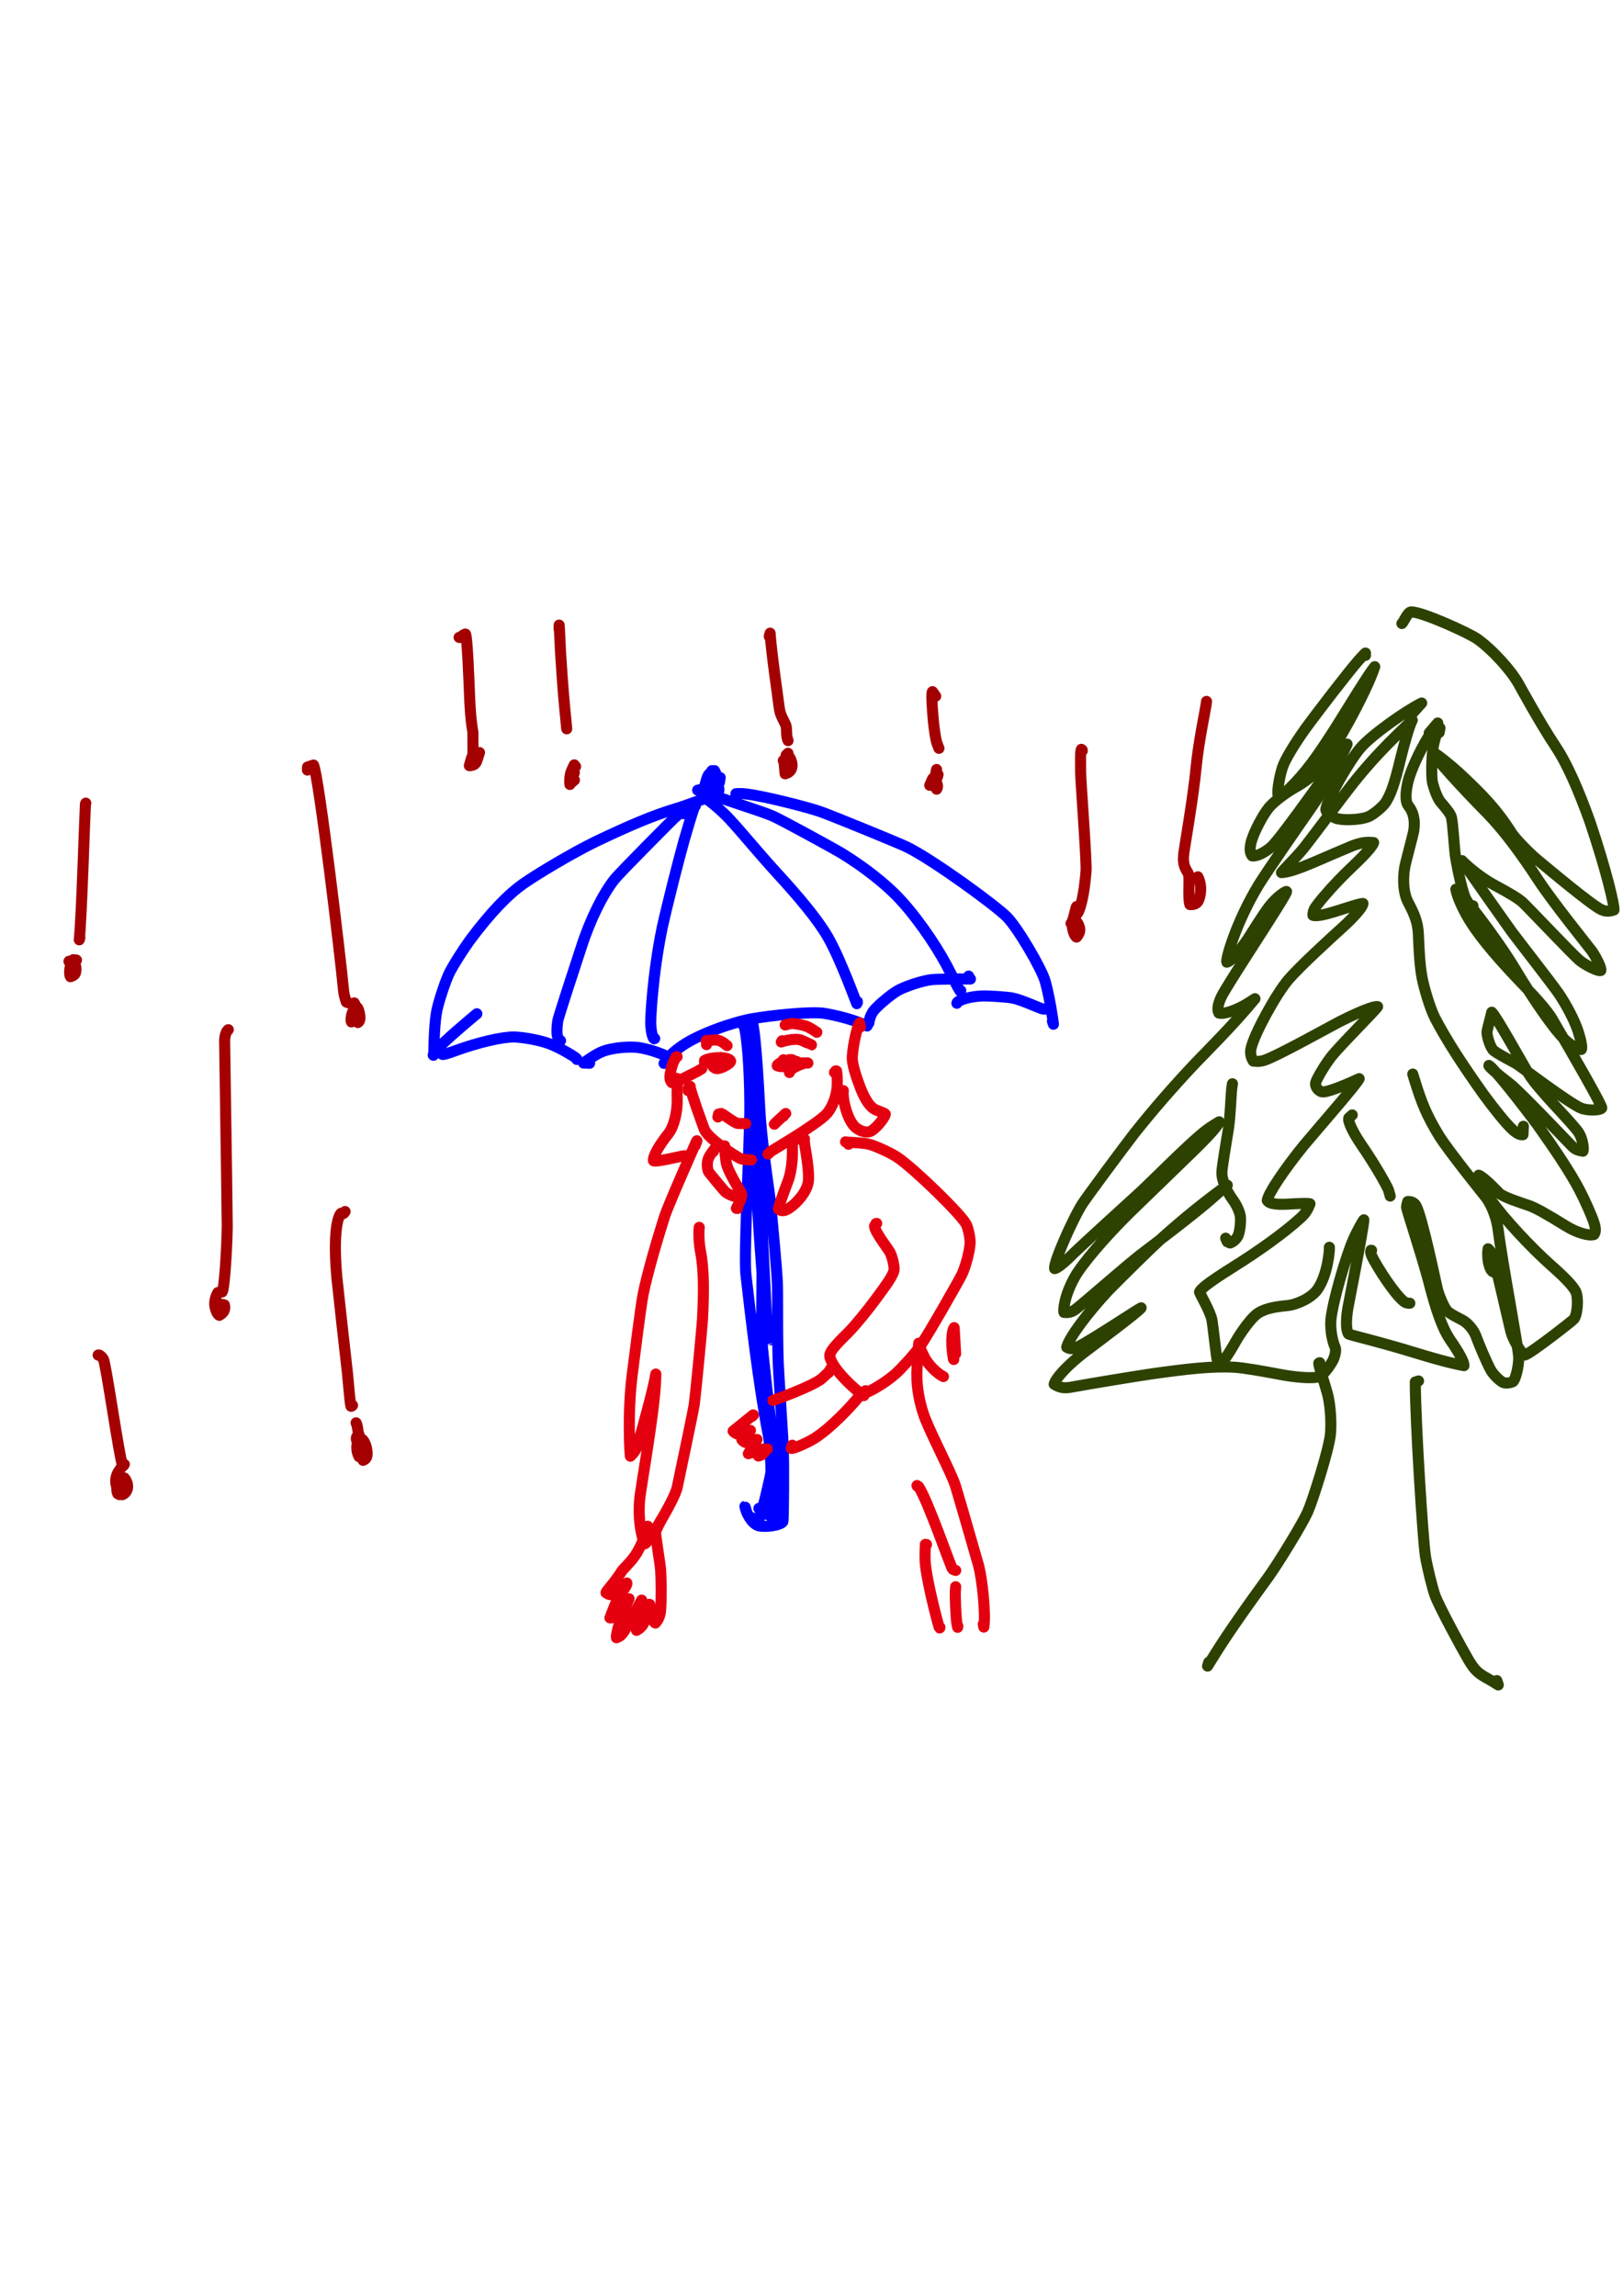 <?xml version="1.0" encoding="UTF-8" standalone="no"?>
<!DOCTYPE svg PUBLIC "-//W3C//DTD SVG 1.1//EN" "http://www.w3.org/Graphics/SVG/1.1/DTD/svg11.dtd">
<svg width="128.40" height="181.68" viewBox="0.00 0.00 535.00 757.00" xmlns="http://www.w3.org/2000/svg" xmlns:xlink="http://www.w3.org/1999/xlink">
<g stroke-linecap="round" id="98">
<path d="M237.15,257.95 C237.15,257.95 237.40,256.36 237.40,256.36 C237.17,256.31 237.02,256.25 236.94,256.20 C236.77,256.10 236.36,255.68 235.96,255.44 C235.96,255.44 236.51,261.65 236.51,261.65 C237.14,261.15 237.18,259.50 236.29,258.17 C235.56,257.10 233.97,256.25 233.41,256.32 C232.19,256.70 232.77,261.39 234.02,261.95 C235.00,261.36 235.51,260.85 235.37,260.10 C234.86,257.45 233.94,256.96 233.46,256.85 C233.46,256.85 233.31,262.08 233.31,262.08 C234.09,261.90 234.57,261.48 234.48,260.46 C234.29,258.48 233.73,256.84 233.25,256.64 C231.78,259.05 232.22,261.68 232.54,262.74 C233.61,262.50 234.26,261.76 234.52,260.19 C234.97,257.35 234.91,255.08 234.70,254.05 C234.70,254.05 234.31,258.95 234.31,258.95 C235.51,258.46 236.10,257.87 236.17,256.85 C236.25,255.75 236.02,254.86 235.52,254.05 C234.02,254.66 233.20,255.50 233.02,256.88 C232.72,259.53 233.69,263.27 234.69,263.39 C234.53,262.91 234.31,262.70 234.05,262.74 C233.11,262.88 225.96,265.66 222.91,266.55 C215.32,268.79 207.35,272.22 196.47,277.40 C188.75,281.14 177.11,288.12 172.57,291.30 C167.53,294.85 161.83,300.66 154.82,310.07 C152.52,313.26 149.61,317.91 148.34,320.31 C147.03,322.81 144.84,329.41 144.06,332.85 C143.25,336.58 143.05,343.57 143.01,346.71 C143.00,347.00 142.95,347.39 142.88,347.89 C142.88,347.89 142.81,347.83 142.81,347.83 C142.81,347.80 142.81,347.78 142.81,347.76 C142.87,347.62 142.95,347.25 143.24,346.88 C145.60,343.87 154.92,336.09 157.19,334.21" fill="none" stroke="rgb(0, 0, 255)" stroke-width="3.65" stroke-opacity="1.00" stroke-linejoin="round"/>
<path d="M225.31,268.23 C225.31,268.23 225.28,267.50 225.28,267.50 C224.96,267.54 223.65,268.45 222.35,269.62 C221.82,270.10 204.49,287.48 202.53,289.93 C198.82,294.65 194.62,302.95 191.68,312.08 C189.43,318.96 184.07,335.23 183.85,336.59 C183.50,338.92 183.50,341.16 183.88,342.04 C184.14,342.62 184.50,342.98 184.77,343.08" fill="none" stroke="rgb(0, 0, 255)" stroke-width="3.65" stroke-opacity="1.00" stroke-linejoin="round"/>
<path d="M229.22,265.66 C229.22,265.66 229.04,265.62 229.04,265.62 C228.11,268.05 226.48,273.72 225.50,277.08 C223.68,283.54 219.94,298.32 218.31,305.70 C215.14,320.96 214.38,336.06 214.51,337.91 C214.70,340.44 215.15,342.15 215.61,342.45 C215.61,342.45 215.81,342.38 215.81,342.38" fill="none" stroke="rgb(0, 0, 255)" stroke-width="3.65" stroke-opacity="1.00" stroke-linejoin="round"/>
<path d="M232.80,262.92 C232.80,262.92 232.90,263.32 232.90,263.32 C235.53,265.31 238.04,267.44 240.41,269.97 C244.33,274.17 249.55,280.62 255.84,287.54 C263.77,296.16 269.68,303.34 272.90,308.93 C277.27,316.62 282.07,330.18 282.44,330.88 C282.55,330.67 282.61,330.52 282.63,330.46 C282.65,330.39 282.65,330.30 282.63,330.20" fill="none" stroke="rgb(0, 0, 255)" stroke-width="3.65" stroke-opacity="1.00" stroke-linejoin="round"/>
<path d="M233.58,259.68 C233.58,259.68 229.98,260.50 229.98,260.50 C232.23,261.45 250.90,267.36 254.56,268.95 C257.99,270.46 274.55,279.59 276.74,280.88 C281.48,283.68 289.33,289.05 295.41,295.15 C301.37,301.17 308.16,310.97 311.99,318.14 C313.09,320.22 314.00,322.01 314.77,323.60 C315.39,324.89 315.77,325.56 316.51,326.73 C316.51,326.73 316.70,326.56 316.70,326.56" fill="none" stroke="rgb(0, 0, 255)" stroke-width="3.65" stroke-opacity="1.00" stroke-linejoin="round"/>
<path d="M242.69,262.65 C242.69,262.65 242.59,261.65 242.59,261.65 C243.61,261.59 244.49,261.59 245.73,261.72 C251.30,262.29 266.39,266.13 270.63,267.65 C274.39,269.00 296.23,277.89 299.09,279.30 C307.98,283.73 328.23,298.57 331.93,302.30 C335.50,305.93 343.34,319.28 344.54,323.52 C345.97,328.70 347.00,335.52 347.25,337.67 C347.25,337.67 346.92,336.65 346.92,336.65" fill="none" stroke="rgb(0, 0, 255)" stroke-width="3.65" stroke-opacity="1.00" stroke-linejoin="round"/>
<path d="M315.42,330.74 C315.41,329.96 319.00,328.53 323.75,328.34 C325.62,328.27 331.47,328.62 333.73,329.01 C336.46,329.51 342.65,332.33 343.52,332.58 C344.13,332.75 344.75,332.64 345.15,332.47 C345.15,332.47 345.25,332.24 345.25,332.24" fill="none" stroke="rgb(0, 0, 255)" stroke-width="3.65" stroke-opacity="1.00" stroke-linejoin="round"/>
<path d="M145.76,346.83 C145.76,346.83 145.85,347.61 145.85,347.61 C146.44,347.66 147.44,347.38 150.21,346.35 C157.63,343.66 165.40,341.84 169.40,341.86 C172.11,341.90 177.55,342.80 181.02,344.07 C184.85,345.51 189.89,348.63 190.12,349.03 C190.16,349.15 190.16,349.25 190.16,349.27" fill="none" stroke="rgb(0, 0, 255)" stroke-width="3.65" stroke-opacity="1.00" stroke-linejoin="round"/>
<path d="M194.36,350.52 C194.36,350.52 192.37,350.46 192.37,350.46 C193.75,349.42 196.51,347.44 198.96,346.51 C201.70,345.51 207.04,344.92 210.21,345.31 C215.40,346.01 220.00,348.24 221.57,349.07" fill="none" stroke="rgb(0, 0, 255)" stroke-width="3.65" stroke-opacity="1.00" stroke-linejoin="round"/>
<path d="M218.89,350.57 C220.31,348.29 222.33,346.49 225.11,344.59 C230.63,340.88 241.32,337.04 248.09,335.82 C254.35,334.75 267.38,333.35 271.85,334.09 C275.87,334.78 280.09,335.91 283.05,337.04 C285.31,337.91 285.80,338.13 285.83,338.23" fill="none" stroke="rgb(0, 0, 255)" stroke-width="3.65" stroke-opacity="1.00" stroke-linejoin="round"/>
<path d="M286.43,337.22 C286.50,336.13 287.00,334.65 287.83,333.42 C288.79,332.02 293.26,328.13 295.81,326.63 C298.19,325.27 303.86,323.30 307.25,322.94 C308.60,322.81 315.58,322.68 319.55,322.75 C319.66,322.76 319.99,322.75 319.88,322.75 C319.86,322.76 319.84,322.76 319.84,322.75 C319.80,322.74 319.70,322.68 319.54,322.59 C319.54,322.59 319.30,321.79 319.30,321.79" fill="none" stroke="rgb(0, 0, 255)" stroke-width="3.65" stroke-opacity="1.00" stroke-linejoin="round"/>
<path d="M244.70,337.67 C244.70,337.67 244.78,336.72 244.78,336.72 C244.88,336.78 245.12,337.42 245.35,338.38 C246.69,344.26 247.25,357.10 247.17,366.78 C246.82,384.49 245.21,413.15 245.87,420.13 C247.55,434.58 250.02,456.43 253.39,473.81 C253.73,476.00 254.20,482.86 254.14,485.25 C254.11,486.12 251.21,498.92 250.28,500.63 C248.27,500.65 247.10,500.33 246.53,499.39 C245.97,498.47 245.63,496.56 245.56,496.58 C245.83,498.55 247.71,502.25 249.99,502.97 C252.01,503.55 257.15,502.96 258.04,501.67 C258.36,501.16 258.34,481.75 258.24,478.38 C258.13,474.70 257.06,458.81 256.71,452.63 C256.13,444.02 256.43,428.21 256.26,423.30 C256.07,418.06 254.56,402.58 253.95,396.17 C253.67,393.51 251.61,380.47 250.66,368.95 C250.34,364.61 249.95,353.55 248.85,342.52 C248.51,339.41 248.13,337.30 248.00,336.62 C246.29,335.83 248.69,368.69 249.38,390.73 C250.04,408.34 253.16,443.55 253.15,443.53 C253.15,443.53 250.42,389.61 250.42,389.61 C251.90,390.15 250.89,434.93 251.10,441.08 C251.21,444.68 253.84,467.11 254.17,469.28 C254.34,470.72 254.63,479.30 254.81,480.81 C255.07,483.02 256.64,490.80 256.91,493.72 C257.05,495.45 257.16,498.26 256.99,498.64 C256.57,499.39 255.37,500.00 254.41,499.90 C253.75,499.83 252.32,498.88 250.16,497.27 C250.16,497.27 254.39,497.58 254.39,497.58 C254.82,496.95 255.08,496.39 255.17,495.89 C255.26,495.40 255.31,494.27 255.32,492.52" fill="none" stroke="rgb(0, 0, 255)" stroke-width="3.65" stroke-opacity="1.00" stroke-linejoin="round"/>
<path d="M450.11,216.06 C450.11,216.06 449.77,215.81 449.77,215.81 C449.90,215.60 449.98,215.47 450.02,215.42 C450.05,215.37 450.08,215.33 450.11,215.29 C450.13,215.24 449.32,216.03 447.97,217.54 C444.76,221.16 434.69,234.21 430.06,240.57 C426.93,245.01 423.69,250.18 422.78,252.88 C421.56,256.68 420.97,261.24 421.32,262.16 C422.56,261.99 423.40,261.56 424.78,260.22 C430.36,254.81 434.26,249.35 440.65,239.28 C444.34,233.38 451.20,222.10 453.16,219.79 C450.11,229.06 439.08,248.35 435.61,252.69 C433.78,254.95 430.26,257.74 427.32,259.37 C424.41,260.97 420.19,263.97 418.28,266.24 C416.31,268.61 413.40,274.16 412.50,277.33 C411.74,280.20 412.21,281.44 412.77,282.16 C414.33,282.42 417.13,280.89 419.07,279.19 C422.43,276.18 441.40,249.13 444.06,245.31 C441.16,251.88 437.55,258.57 432.33,266.12 C427.80,272.62 417.66,287.24 414.89,291.74 C407.39,304.16 403.96,316.38 404.41,317.20 C405.69,316.97 408.48,313.79 411.54,309.21 C412.34,308.01 416.15,301.75 418.45,298.76 C420.88,295.63 423.95,293.64 424.10,293.91 C424.16,295.14 404.42,324.63 402.52,328.78 C401.22,331.72 401.31,333.02 401.80,333.97 C403.48,334.45 407.61,333.04 411.13,330.88 C411.59,330.59 412.44,330.05 413.68,329.25 C406.72,337.73 397.32,347.07 394.25,350.26 C386.66,358.30 380.05,365.94 373.99,373.56 C369.73,379.07 358.61,394.12 356.92,396.67 C353.86,401.31 347.28,416.08 347.64,418.22 C348.95,418.08 352.42,414.66 354.21,412.89 C356.38,410.76 370.34,398.05 376.30,392.61 C379.58,389.52 390.71,378.34 396.09,373.83 C397.96,372.27 399.62,371.15 401.90,369.82 C401.51,371.35 396.90,375.98 394.21,378.64 C388.75,383.93 377.72,394.62 372.15,400.03 C364.27,407.83 356.80,416.55 354.29,420.98 C350.69,427.42 350.47,432.22 350.73,432.66 C352.17,432.81 353.25,432.60 354.54,431.65 C356.76,430.02 370.77,417.66 376.20,413.44 C378.31,411.81 394.00,400.12 400.57,394.16 C401.92,392.93 402.98,392.02 404.55,390.71 C397.11,396.15 390.93,401.09 383.22,407.96 C378.52,412.31 369.66,421.07 365.24,425.57 C358.39,432.95 352.32,441.14 351.63,444.13 C352.70,444.77 353.66,444.82 355.18,444.07 C360.12,441.62 375.09,431.59 376.16,431.14 C376.09,431.83 360.12,443.80 358.40,445.08 C351.59,450.13 347.87,454.59 347.49,456.34 C349.26,457.45 350.76,457.75 353.12,457.30 C359.24,456.18 372.35,454.01 379.33,452.96 C391.40,451.25 399.92,450.29 407.18,450.75 C410.02,450.95 415.72,451.91 422.41,453.19 C425.83,453.83 432.73,454.71 435.00,453.77 C436.27,453.21 438.55,450.16 439.48,448.27 C440.19,446.69 440.45,445.02 440.11,444.19 C438.97,441.60 438.45,437.72 438.74,434.81 C439.33,429.18 443.54,414.53 446.11,408.62 C447.47,405.53 449.40,402.22 449.57,402.13 C449.35,405.67 444.52,430.01 444.27,431.46 C443.61,435.48 443.76,438.86 444.54,439.78 C444.82,440.07 454.34,442.23 466.96,446.11 C476.07,448.91 480.97,449.96 482.58,450.21 C482.55,448.30 479.41,443.70 477.91,441.51 C475.44,437.81 473.42,432.19 470.70,421.53 C467.90,411.39 463.61,398.57 463.64,397.93 C463.65,397.63 463.79,397.02 464.05,396.10 C465.30,396.08 466.19,396.45 466.79,397.52 C468.87,401.28 473.41,423.51 473.92,425.36 C474.54,427.56 475.88,430.61 476.86,431.96 C477.75,433.15 481.21,434.68 482.34,435.35 C484.07,436.39 485.78,438.54 486.46,440.29 C487.43,442.94 490.05,449.27 491.53,451.87 C492.30,453.17 494.39,455.29 495.56,455.79 C496.45,456.15 498.36,455.78 498.78,455.43 C499.74,454.44 500.74,449.79 500.61,447.31 C500.38,443.37 495.33,417.02 493.80,405.12 C493.45,402.39 492.17,397.95 489.85,394.81 C489.16,393.90 477.86,379.92 474.45,374.55 C470.16,367.53 468.54,363.30 466.37,356.28 C466.15,355.55 465.92,354.82 465.70,354.09" fill="none" stroke="rgb(45, 66, 0)" stroke-width="3.65" stroke-opacity="1.00" stroke-linejoin="round"/>
<path d="M462.12,205.55 C462.55,205.32 463.98,201.89 465.05,201.74 C468.34,201.46 484.18,208.66 487.00,210.66 C492.20,214.39 498.23,221.19 500.61,225.49 C501.10,226.36 507.56,238.23 512.77,246.08 C516.82,252.18 520.48,260.86 524.05,270.74 C529.66,287.37 532.20,298.61 532.03,299.98 C530.40,300.55 529.24,300.54 527.70,299.80 C524.48,298.21 511.66,287.51 506.47,283.20 C504.44,281.47 500.01,277.11 498.36,274.72 C493.35,266.82 488.84,262.12 480.68,254.53 C478.44,252.49 473.62,248.55 472.37,248.01 C471.97,248.80 481.87,259.65 490.18,268.05 C495.53,273.55 501.00,280.82 507.15,290.23 C511.77,297.29 523.28,311.59 524.62,313.38 C525.81,314.99 528.00,319.03 527.68,319.95 C526.68,320.31 522.22,317.94 520.60,316.54 C518.03,314.30 503.74,299.17 501.91,297.48 C500.41,296.13 497.58,294.44 492.76,291.86 C486.85,288.67 482.22,284.10 481.92,283.72 C484.11,287.10 493.92,300.99 498.31,307.15 C500.12,309.60 511.45,324.13 513.74,327.44 C516.27,331.11 518.99,336.33 520.15,339.82 C521.03,342.53 521.66,345.28 521.27,345.96 C520.47,346.28 517.79,344.59 515.87,342.79 C512.29,339.41 505.57,329.64 499.76,319.96 C493.40,309.23 480.79,293.12 479.90,293.15 C480.47,296.27 482.82,300.84 484.70,303.85 C488.60,310.03 494.86,317.12 502.61,325.16 C506.94,329.69 510.24,333.47 511.67,335.94 C518.99,348.50 528.23,364.59 527.99,365.29 C527.41,366.08 523.37,366.22 521.10,365.29 C517.18,363.63 501.58,351.84 500.24,350.93 C499.04,350.13 492.98,347.16 492.09,346.06 C491.14,344.82 490.12,341.73 490.18,340.15 C490.21,339.45 491.52,334.78 491.74,333.70 C493.21,334.98 502.01,350.90 503.91,354.03 C507.37,359.67 518.28,370.07 520.48,373.52 C521.85,375.77 522.11,379.11 521.79,379.52 C520.17,379.25 519.25,378.91 518.31,377.97 C516.27,375.96 501.38,360.13 497.62,357.19 C492.95,353.59 490.67,351.58 490.80,351.24 C492.55,352.26 501.97,364.33 506.86,370.93 C512.91,379.45 517.63,386.53 520.64,392.25 C522.42,395.65 524.74,400.87 525.50,403.27 C526.17,405.50 525.85,406.44 525.41,406.99 C523.75,407.51 519.76,406.41 516.07,404.10 C510.17,400.44 506.20,398.18 504.06,397.45 C501.91,396.73 495.69,394.71 494.31,393.46 C493.82,393.01 489.28,388.09 487.42,387.43 C487.18,388.82 489.49,392.80 491.51,395.68 C495.85,401.82 504.70,411.29 511.07,416.95 C515.72,421.04 518.85,424.23 519.57,426.14 C520.26,428.09 520.10,433.07 518.85,434.81 C518.36,435.46 504.34,446.35 502.67,446.70 C501.24,445.97 498.80,441.62 498.17,439.43 C497.50,437.01 492.70,415.40 491.84,413.51 C491.46,412.69 490.94,412.03 490.53,411.69 C490.36,412.33 490.33,414.27 490.58,415.82 C490.91,417.76 491.59,419.07 492.19,419.30 C492.19,419.30 492.46,419.05 492.46,419.05" fill="none" stroke="rgb(45, 66, 0)" stroke-width="3.65" stroke-opacity="1.00" stroke-linejoin="round"/>
<path d="M465.08,235.72 C465.08,235.72 468.64,231.76 468.64,231.76 C463.27,234.40 452.33,242.19 448.62,246.38 C444.86,250.67 437.44,263.69 437.05,266.78 C436.96,267.70 438.65,269.02 440.27,269.72 C442.27,270.51 448.49,270.43 451.35,269.11 C452.82,268.40 455.50,266.20 456.51,264.87 C458.52,262.14 459.92,257.42 461.56,250.59 C463.14,244.11 464.63,239.14 465.53,237.44 C457.08,245.45 452.21,250.51 446.07,258.17 C442.04,263.29 431.47,277.51 429.72,279.64 C427.38,282.48 423.71,286.09 422.42,287.67 C424.81,287.60 428.76,286.10 433.12,284.25 C436.64,282.73 445.07,279.11 445.90,278.80 C449.21,277.57 450.90,277.60 452.80,277.77 C452.16,279.80 446.75,284.76 443.93,287.50 C440.34,291.01 436.60,295.14 434.16,298.32 C433.10,299.70 432.81,300.52 432.80,301.75 C434.36,302.25 437.92,301.22 443.66,299.37 C447.75,298.07 448.54,297.90 449.29,297.86 C449.16,299.23 445.60,302.95 443.08,305.24 C438.13,309.72 428.30,318.74 424.65,323.01 C420.61,327.79 413.53,340.69 412.41,345.52 C412.02,347.21 412.37,348.61 413.14,349.81 C414.88,350.01 415.95,349.91 417.56,349.26 C422.80,347.13 435.57,340.00 441.57,336.81 C450.70,332.20 453.59,331.70 454.11,331.85 C453.54,332.93 441.77,344.63 438.77,348.44 C436.73,351.06 434.11,355.51 433.73,356.82 C433.33,358.35 434.83,360.08 436.30,359.97 C438.96,359.70 445.35,356.85 448.03,355.60 C447.27,357.41 435.30,371.00 429.81,377.57 C423.41,385.45 417.96,393.56 417.74,395.75 C418.42,397.02 421.55,397.18 425.50,396.91 C426.54,396.84 430.85,396.58 431.81,396.85 C431.11,398.75 430.34,400.00 428.85,401.38 C423.28,406.50 414.63,412.61 406.43,417.74 C397.30,423.47 395.87,425.02 395.41,425.91 C395.36,426.32 398.86,432.05 399.51,435.19 C399.79,436.66 400.96,447.52 401.26,448.43 C401.37,448.74 401.62,449.16 402.02,449.68 C403.18,449.51 406.16,444.32 407.55,441.88 C408.97,439.41 411.83,435.36 413.83,433.59 C416.20,431.55 419.65,430.85 424.27,430.42 C427.48,430.11 432.15,427.99 434.20,425.20 C437.59,420.47 438.31,412.37 438.21,411.18" fill="none" stroke="rgb(45, 66, 0)" stroke-width="3.65" stroke-opacity="1.00" stroke-linejoin="round"/>
<path d="M406.26,357.28 C406.15,358.00 406.07,358.52 406.03,358.84 C405.77,360.82 405.59,367.98 404.89,372.40 C404.19,376.58 402.92,384.25 402.77,386.39 C402.66,388.49 403.93,392.23 406.52,395.72 C407.56,397.13 408.63,399.43 408.86,400.94 C409.09,402.68 408.72,405.99 408.12,407.33 C407.56,408.55 406.42,409.46 405.47,409.78 C405.47,409.78 404.54,409.35 404.54,409.35 C404.54,409.35 404.03,408.19 404.03,408.19" fill="none" stroke="rgb(45, 66, 0)" stroke-width="3.65" stroke-opacity="1.00" stroke-linejoin="round"/>
<path d="M471.12,241.64 C471.12,241.64 473.93,238.35 473.93,238.35 C470.28,243.07 466.47,250.46 464.62,255.96 C463.47,259.51 462.97,263.99 464.17,265.53 C465.70,267.39 466.63,270.05 466.01,273.98 C465.83,275.06 463.28,284.58 463.08,285.73 C462.25,290.55 462.79,294.86 464.18,297.48 C466.39,301.60 467.36,304.28 467.54,307.82 C467.81,314.28 468.06,318.58 468.78,322.39 C469.48,325.93 471.33,332.23 473.03,335.63 C476.88,342.99 481.94,350.81 489.19,361.01 C492.52,365.53 496.30,370.27 498.51,372.33 C500.33,373.98 501.49,374.22 502.02,374.08 C502.02,374.08 502.16,371.30 502.16,371.30" fill="none" stroke="rgb(45, 66, 0)" stroke-width="3.65" stroke-opacity="1.00" stroke-linejoin="round"/>
<path d="M474.41,241.47 C474.41,241.47 474.67,240.00 474.67,240.00 C474.08,240.22 472.89,243.39 472.42,246.34 C471.85,250.03 471.79,256.37 472.25,258.21 C472.95,260.76 473.91,263.23 474.87,264.41 C476.18,265.90 478.14,268.21 478.43,269.39 C478.96,271.62 479.33,278.90 479.72,281.94 C480.03,284.35 481.77,293.16 483.00,295.93 C484.02,298.19 485.15,299.09 485.42,299.11 C485.42,299.11 485.53,298.60 485.53,298.60" fill="none" stroke="rgb(45, 66, 0)" stroke-width="3.65" stroke-opacity="1.00" stroke-linejoin="round"/>
<path d="M445.75,367.56 C445.75,367.56 444.62,368.56 444.62,368.56 C444.20,369.56 445.98,373.32 448.59,377.15 C453.80,384.76 457.35,391.26 457.75,392.44 C457.85,392.73 458.02,393.36 458.26,394.31" fill="none" stroke="rgb(45, 66, 0)" stroke-width="3.65" stroke-opacity="1.00" stroke-linejoin="round"/>
<path d="M452.12,412.19 C452.12,412.19 451.90,412.18 451.90,412.18 C451.67,412.85 451.94,413.76 453.00,415.64 C456.26,421.44 461.39,428.65 463.47,429.47 C463.76,429.58 464.18,429.63 464.73,429.63" fill="none" stroke="rgb(45, 66, 0)" stroke-width="3.65" stroke-opacity="1.00" stroke-linejoin="round"/>
<path d="M435.03,449.23 C435.03,449.23 434.71,449.41 434.71,449.41 C434.58,449.99 437.09,457.42 437.73,460.07 C438.63,463.88 438.91,469.51 438.54,473.02 C437.93,478.29 432.72,494.72 431.01,498.55 C429.27,502.41 421.73,514.74 418.33,519.55 C404.69,538.29 401.61,543.55 398.06,549.25 C398.24,548.61 398.35,548.23 398.40,548.10 C398.44,547.96 398.50,547.90 398.56,547.90" fill="none" stroke="rgb(45, 66, 0)" stroke-width="3.65" stroke-opacity="1.00" stroke-linejoin="round"/>
<path d="M467.60,455.26 C467.60,455.26 466.53,455.59 466.53,455.59 C466.55,468.66 469.03,507.58 469.87,513.00 C470.46,516.68 472.22,523.73 473.02,525.93 C474.47,529.83 482.01,543.72 484.10,547.26 C486.06,550.52 487.06,551.57 490.65,553.52 C491.20,553.81 492.28,554.46 493.89,555.47 C493.89,555.47 493.41,554.04 493.41,554.04" fill="none" stroke="rgb(45, 66, 0)" stroke-width="3.65" stroke-opacity="1.00" stroke-linejoin="round"/>
<path d="M28.28,264.77 C28.18,265.05 28.16,265.04 28.16,265.04 C27.91,269.60 26.88,303.16 26.13,309.83 C26.13,309.83 26.33,309.13 26.33,309.13" fill="none" stroke="rgb(164, 0, 1)" stroke-width="3.65" stroke-opacity="1.00" stroke-linejoin="round"/>
<path d="M25.20,316.50 C25.20,316.50 24.15,316.38 24.15,316.38 C22.57,318.71 22.92,321.63 23.22,321.99 C24.27,321.67 24.82,321.23 24.97,320.38 C25.26,318.62 24.56,317.24 24.10,316.71 C24.10,316.71 22.74,316.90 22.74,316.90 C22.74,316.90 24.23,319.85 24.23,319.85" fill="none" stroke="rgb(164, 0, 1)" stroke-width="3.65" stroke-opacity="1.00" stroke-linejoin="round"/>
<path d="M101.35,253.87 C101.35,253.87 101.39,252.85 101.39,252.85 C101.39,252.85 103.35,252.21 103.35,252.21 C105.09,255.66 112.40,317.04 113.15,325.58 C113.31,327.52 113.56,328.62 114.17,330.35 C114.17,330.35 114.90,330.63 114.90,330.63" fill="none" stroke="rgb(164, 0, 1)" stroke-width="3.65" stroke-opacity="1.00" stroke-linejoin="round"/>
<path d="M116.77,330.63 C117.09,331.05 117.32,331.80 117.35,332.97 C117.42,335.09 117.53,335.80 117.95,337.10 C119.39,336.46 118.22,332.40 117.71,332.09 C115.59,332.99 115.60,336.57 115.83,336.89 C115.83,336.89 116.61,333.42 116.61,333.42" fill="none" stroke="rgb(164, 0, 1)" stroke-width="3.65" stroke-opacity="1.00" stroke-linejoin="round"/>
<path d="M75.26,339.46 C74.64,339.87 74.15,341.11 74.04,342.89 C74.01,343.42 74.75,388.50 74.91,404.39 C74.75,413.06 73.93,425.04 73.24,425.90 C73.24,425.90 71.84,426.10 71.84,426.10 C71.19,427.09 70.64,428.93 70.81,430.39 C70.99,431.96 71.82,433.51 72.29,433.63 C74.28,432.50 74.16,431.21 73.99,430.22 C72.93,429.81 72.19,429.97 71.86,430.86 C71.61,431.52 71.61,432.42 71.75,433.00 C71.75,433.00 72.05,430.02 72.05,430.02 C72.00,430.02 71.97,430.02 71.95,430.03 C71.93,430.04 71.89,430.07 71.83,430.13" fill="none" stroke="rgb(164, 0, 1)" stroke-width="3.65" stroke-opacity="1.00" stroke-linejoin="round"/>
<path d="M32.35,446.72 C32.66,446.53 33.45,447.09 34.07,448.06 C34.93,449.45 39.31,480.50 40.38,483.01 C40.38,483.01 40.72,483.15 40.72,483.15 C40.80,483.03 40.88,482.91 40.96,482.79 C40.97,482.78 41.00,482.73 40.99,482.75" fill="none" stroke="rgb(164, 0, 1)" stroke-width="3.65" stroke-opacity="1.00" stroke-linejoin="round"/>
<path d="M40.40,482.58 C40.40,482.85 40.38,483.06 40.33,483.20 C40.18,483.58 39.17,484.91 38.95,485.29 C36.80,489.18 39.59,492.40 40.28,492.75 C41.14,492.47 41.88,491.67 42.03,490.51 C42.19,489.34 41.72,488.10 40.99,487.24 C40.99,487.24 39.74,487.28 39.74,487.28 C38.39,488.54 38.24,491.42 38.82,492.44 C38.82,492.44 39.41,492.73 39.41,492.73" fill="none" stroke="rgb(164, 0, 1)" stroke-width="3.65" stroke-opacity="1.00" stroke-linejoin="round"/>
<path d="M113.75,399.40 C113.61,399.66 113.49,399.83 113.40,399.91 C113.31,399.99 113.11,400.10 112.81,400.24 C112.81,400.24 112.46,399.97 112.46,399.97 C112.24,400.00 109.45,403.06 111.03,421.04 C111.91,429.34 113.67,445.18 114.54,452.72 C114.93,456.56 115.44,463.81 115.78,463.66 C115.78,463.66 116.21,463.31 116.21,463.31" fill="none" stroke="rgb(164, 0, 1)" stroke-width="3.65" stroke-opacity="1.00" stroke-linejoin="round"/>
<path d="M117.38,469.06 C117.54,469.42 117.66,469.75 117.74,470.07 C118.01,471.13 119.04,480.61 119.67,481.42 C120.58,481.06 121.00,480.50 121.01,479.35 C121.01,476.92 120.14,475.26 119.57,474.64 C118.21,475.28 117.62,475.91 117.62,477.02 C117.61,478.31 117.86,479.26 118.35,480.21 C118.35,480.21 119.87,479.94 119.87,479.94 C119.87,479.94 118.37,473.02 118.37,473.02 C117.27,473.46 117.17,474.32 118.02,475.95 C118.02,475.95 118.88,476.14 118.88,476.14" fill="none" stroke="rgb(164, 0, 1)" stroke-width="3.65" stroke-opacity="1.00" stroke-linejoin="round"/>
<path d="M151.35,210.13 C151.48,210.20 151.63,210.18 151.78,210.08 C152.38,209.59 153.22,208.94 153.45,209.04 C154.04,210.01 154.59,224.13 154.86,231.18 C155.14,236.65 155.46,238.81 155.88,241.37 C155.88,241.37 155.91,251.40 155.91,251.40 C155.91,251.40 155.49,249.70 155.49,249.70 C155.49,249.70 154.72,252.42 154.72,252.42 C155.98,252.35 156.75,252.01 157.15,250.91 C157.27,250.58 157.57,249.64 158.06,248.09" fill="none" stroke="rgb(164, 0, 1)" stroke-width="3.65" stroke-opacity="1.00" stroke-linejoin="round"/>
<path d="M184.31,207.45 C184.31,207.45 184.31,206.08 184.31,206.08 C184.41,206.53 184.52,210.50 184.76,214.86 C185.52,227.18 186.18,233.93 186.47,236.64 C186.58,237.85 186.70,239.06 186.81,240.27" fill="none" stroke="rgb(164, 0, 1)" stroke-width="3.65" stroke-opacity="1.00" stroke-linejoin="round"/>
<path d="M189.73,252.70 C189.73,252.70 189.30,252.15 189.30,252.15 C188.79,253.20 188.47,253.91 188.32,254.29 C187.85,255.54 187.73,257.13 187.86,258.62 C187.86,258.62 189.33,254.68 189.33,254.68 C187.67,254.46 187.78,257.78 188.21,258.14 C188.21,258.14 189.35,257.16 189.35,257.16" fill="none" stroke="rgb(164, 0, 1)" stroke-width="3.65" stroke-opacity="1.00" stroke-linejoin="round"/>
<path d="M253.58,209.80 C253.58,209.80 253.85,208.74 253.85,208.74 C254.28,215.27 256.48,230.15 256.81,232.95 C257.04,234.79 257.43,235.90 258.42,237.76 C258.85,238.55 259.09,239.14 259.16,239.55 C259.32,240.48 259.25,241.44 259.34,242.38 C259.40,243.14 259.70,244.07 259.77,244.16" fill="none" stroke="rgb(164, 0, 1)" stroke-width="3.65" stroke-opacity="1.00" stroke-linejoin="round"/>
<path d="M258.38,251.08 C258.38,251.08 258.20,250.73 258.20,250.73 C258.20,250.73 258.43,251.03 258.43,251.03 C258.43,251.03 258.81,255.10 258.81,255.10 C262.55,254.12 260.68,249.99 260.11,249.43 C260.11,249.43 258.45,251.17 258.45,251.17 C258.45,251.17 259.75,248.33 259.75,248.33 C259.75,248.33 259.14,248.94 259.14,248.94" fill="none" stroke="rgb(164, 0, 1)" stroke-width="3.65" stroke-opacity="1.00" stroke-linejoin="round"/>
<path d="M308.44,229.52 C308.44,229.52 307.38,228.02 307.38,228.02 C307.04,228.20 307.15,231.87 307.64,237.42 C307.96,240.84 308.54,244.11 308.78,244.81 C308.87,245.07 309.11,245.70 309.50,246.70" fill="none" stroke="rgb(164, 0, 1)" stroke-width="3.65" stroke-opacity="1.00" stroke-linejoin="round"/>
<path d="M308.72,253.93 C308.72,253.93 308.72,253.68 308.72,253.68 C308.74,253.64 308.33,255.62 308.29,255.92 C308.16,257.05 308.39,258.78 308.74,260.17 C309.75,258.75 307.95,256.73 307.42,256.73 C307.42,256.73 306.48,258.89 306.48,258.89 C307.33,259.09 308.11,258.37 308.82,256.59 C308.94,256.28 309.08,255.88 309.22,255.37" fill="none" stroke="rgb(164, 0, 1)" stroke-width="3.65" stroke-opacity="1.00" stroke-linejoin="round"/>
<path d="M356.76,247.51 C356.76,247.51 356.72,247.23 356.72,247.23 C356.72,247.23 356.45,247.03 356.45,247.03 C356.06,247.79 356.22,251.29 356.21,254.59 C356.30,258.51 358.25,284.05 358.00,287.22 C357.44,293.90 356.73,296.54 356.40,297.87 C355.94,299.62 355.50,300.79 355.08,301.22 C354.86,301.45 353.87,302.24 353.67,303.13 C352.97,306.28 354.41,308.87 354.88,308.93 C355.78,307.80 356.10,306.91 355.84,305.82 C355.61,304.86 355.22,304.18 354.63,303.54 C354.63,303.54 353.06,304.42 353.06,304.42 C353.51,303.90 353.84,302.89 354.59,299.69 C354.73,299.08 354.84,298.91 354.88,298.86" fill="none" stroke="rgb(164, 0, 1)" stroke-width="3.65" stroke-opacity="1.00" stroke-linejoin="round"/>
<path d="M397.72,231.23 C397.48,233.75 395.12,244.11 394.26,253.22 C393.39,262.51 390.44,279.47 390.23,281.22 C389.85,284.55 390.33,285.76 391.68,287.91 C392.32,288.96 391.45,296.08 392.24,298.21 C393.72,298.30 394.63,297.90 395.14,296.67 C395.62,295.49 395.83,294.08 395.77,292.52 C395.66,290.38 394.71,288.76 394.70,288.79" fill="none" stroke="rgb(164, 0, 1)" stroke-width="3.65" stroke-opacity="1.00" stroke-linejoin="round"/>
<path d="M226.81,359.52 C226.85,359.03 226.90,358.71 226.96,358.58 C227.02,358.42 227.16,358.28 227.37,358.16 C227.42,358.14 227.47,358.13 227.51,358.14 C227.40,358.75 228.95,363.19 229.64,365.24 C230.10,366.47 231.74,371.24 232.20,372.36 C233.46,375.38 242.02,380.87 243.99,381.91 C244.79,382.32 247.38,382.37 247.68,382.37" fill="none" stroke="rgb(229, 0, 16)" stroke-width="3.65" stroke-opacity="1.00" stroke-linejoin="round"/>
<path d="M275.07,353.54 C275.07,353.54 275.50,353.03 275.50,353.03 C275.50,353.03 275.76,353.07 275.76,353.07 C275.98,354.68 276.04,355.77 275.98,357.88 C275.85,361.31 274.33,365.05 272.62,367.06 C269.56,370.53 254.88,379.00 253.96,379.69 C253.73,379.86 253.56,380.04 253.46,380.23 C253.44,380.31 253.38,380.35 253.17,380.44" fill="none" stroke="rgb(229, 0, 16)" stroke-width="3.65" stroke-opacity="1.00" stroke-linejoin="round"/>
<path d="M223.20,348.37 C223.20,348.37 222.82,348.48 222.82,348.48 C221.91,350.15 221.41,351.44 221.04,353.37 C220.66,355.29 220.82,356.21 221.50,356.94 C223.24,356.81 225.86,355.14 228.64,353.84 C230.24,353.10 231.22,352.36 231.34,352.31" fill="none" stroke="rgb(229, 0, 16)" stroke-width="3.65" stroke-opacity="1.00" stroke-linejoin="round"/>
<path d="M283.62,338.57 C283.62,338.57 283.35,337.23 283.35,337.23 C282.56,338.50 281.26,343.98 280.94,348.35 C280.81,350.60 282.11,354.71 283.63,358.65 C285.23,362.73 286.90,365.15 288.79,365.93 C289.63,366.26 291.73,367.06 291.82,367.26 C291.82,368.23 288.67,372.39 286.64,373.09 C285.35,373.50 283.25,372.79 281.89,371.57 C279.54,369.34 278.12,364.01 277.94,360.97 C277.92,360.64 277.94,360.16 277.99,359.55" fill="none" stroke="rgb(229, 0, 16)" stroke-width="3.65" stroke-opacity="1.00" stroke-linejoin="round"/>
<path d="M257.81,343.10 C257.81,343.10 257.54,343.51 257.54,343.51 C257.73,343.43 261.74,342.06 264.15,342.92 C264.82,343.16 267.45,344.47 267.48,344.47" fill="none" stroke="rgb(229, 0, 16)" stroke-width="3.65" stroke-opacity="1.00" stroke-linejoin="round"/>
<path d="M258.82,337.90 C258.80,337.91 258.84,337.90 258.86,337.90 C259.74,337.63 260.35,337.47 260.69,337.44 C261.83,337.33 265.03,337.92 266.37,338.56 C267.44,339.08 269.64,340.56 269.58,340.53" fill="none" stroke="rgb(229, 0, 16)" stroke-width="3.65" stroke-opacity="1.00" stroke-linejoin="round"/>
<path d="M232.89,344.38 C232.90,344.09 232.90,343.88 232.89,343.75 C232.89,343.62 232.86,343.39 232.82,343.05 C232.82,343.05 232.76,343.13 232.76,343.13 C234.45,342.90 235.54,342.81 236.04,342.84 C236.75,342.89 237.51,343.16 238.31,343.66 C238.57,343.83 239.02,344.18 239.67,344.71" fill="none" stroke="rgb(229, 0, 16)" stroke-width="3.65" stroke-opacity="1.00" stroke-linejoin="round"/>
<path d="M232.22,349.97 C232.22,349.97 232.24,349.63 232.24,349.63 C233.77,348.67 238.59,348.17 240.48,349.35 C240.65,349.46 240.77,349.62 240.84,349.83 C240.85,350.67 237.36,352.53 236.10,352.27 C235.02,352.00 234.68,351.15 234.61,350.59 C235.32,349.49 238.16,349.49 238.59,350.15 C238.59,350.15 234.18,350.17 234.18,350.17 C234.18,350.17 238.13,350.38 238.13,350.38 C238.13,351.47 235.57,351.56 235.14,351.45 C235.14,351.45 239.34,349.46 239.34,349.46 C239.34,349.46 237.51,348.61 237.51,348.61 C237.51,348.61 237.21,349.03 237.21,349.03" fill="none" stroke="rgb(229, 0, 16)" stroke-width="3.65" stroke-opacity="1.00" stroke-linejoin="round"/>
<path d="M259.82,350.14 C259.82,350.14 258.24,349.37 258.24,349.37 C258.24,349.37 257.31,350.58 257.31,350.58 C257.31,350.58 261.91,350.08 261.91,350.08 C261.56,349.44 260.97,349.11 259.87,349.41 C257.75,349.99 256.20,350.84 256.19,351.32 C258.59,352.39 262.37,350.39 262.56,349.92 C262.56,349.92 258.09,350.21 258.09,350.21 C258.09,350.21 266.31,350.46 266.31,350.46 C266.07,349.97 261.40,351.63 260.45,353.01 C260.37,353.14 260.29,353.33 260.23,353.58" fill="none" stroke="rgb(229, 0, 16)" stroke-width="3.65" stroke-opacity="1.00" stroke-linejoin="round"/>
<path d="M236.64,368.24 C236.64,368.24 236.86,367.27 236.86,367.27 C236.86,367.27 237.76,367.09 237.76,367.09 C238.40,367.28 242.27,370.31 243.18,370.37 C243.45,370.39 244.32,370.41 245.80,370.42" fill="none" stroke="rgb(229, 0, 16)" stroke-width="3.65" stroke-opacity="1.00" stroke-linejoin="round"/>
<path d="M258.20,368.01 C258.44,367.67 258.60,367.45 258.68,367.36 C258.75,367.27 258.86,367.18 259.00,367.09 C258.27,367.77 257.75,368.25 257.45,368.52 C256.93,368.99 255.61,370.18 255.26,370.62" fill="none" stroke="rgb(229, 0, 16)" stroke-width="3.65" stroke-opacity="1.00" stroke-linejoin="round"/>
<path d="M235.18,379.58 C235.18,379.58 235.47,378.81 235.47,378.81 C235.47,378.81 235.57,378.75 235.57,378.75 C234.35,380.26 233.54,381.52 233.30,382.59 C233.02,383.87 233.17,385.62 233.65,386.43 C233.83,386.71 238.68,392.58 239.05,392.90 C239.97,393.68 241.88,394.48 242.87,394.55 C243.16,394.57 243.86,394.48 243.85,394.49" fill="none" stroke="rgb(229, 0, 16)" stroke-width="3.65" stroke-opacity="1.00" stroke-linejoin="round"/>
<path d="M238.48,378.51 C238.57,378.31 238.64,378.16 238.68,378.09 C238.72,378.01 238.78,377.90 238.87,377.75 C238.93,379.60 239.14,382.14 239.45,383.60 C240.02,386.26 244.21,393.01 244.39,393.42 C244.89,394.53 243.36,397.25 242.85,398.07 C242.70,398.29 242.68,398.39 242.79,398.37 C242.79,398.37 243.13,398.40 243.13,398.40" fill="none" stroke="rgb(229, 0, 16)" stroke-width="3.65" stroke-opacity="1.00" stroke-linejoin="round"/>
<path d="M262.00,375.94 C261.75,376.27 261.27,376.66 261.24,376.86 C261.19,377.15 261.18,377.85 261.21,378.95 C261.28,382.20 260.89,385.94 259.97,388.76 C259.60,389.84 256.71,397.32 256.57,398.60 C257.67,399.36 258.59,399.33 260.18,398.28 C263.05,396.35 265.89,392.80 266.42,389.79 C266.90,386.81 265.67,379.86 265.51,378.97 C265.16,377.09 265.06,375.85 265.19,375.49" fill="none" stroke="rgb(229, 0, 16)" stroke-width="3.65" stroke-opacity="1.00" stroke-linejoin="round"/>
<path d="M229.15,377.68 C229.25,377.40 229.35,377.12 229.45,376.84 C229.54,376.58 229.63,376.33 229.72,376.08 C229.72,376.06 229.66,376.10 229.65,376.13 C229.49,376.46 220.16,397.52 219.05,401.12 C216.69,408.48 213.29,420.19 212.05,426.44 C211.11,431.16 209.29,446.49 208.37,453.41 C206.80,466.28 207.65,479.38 207.79,480.07 C209.16,478.76 209.83,477.71 210.41,475.68 C212.39,468.67 215.48,457.48 216.18,452.98 C216.19,463.40 211.24,489.89 210.83,494.61 C210.18,502.74 212.14,508.49 212.57,508.95 C213.48,508.56 216.29,503.95 218.00,501.03 C219.76,497.99 222.66,492.89 223.25,490.24 C224.72,483.17 228.55,465.06 228.86,462.94 C229.19,460.60 231.07,441.55 231.56,435.11 C232.09,425.23 231.98,418.13 230.93,412.63 C230.49,410.35 230.33,408.15 230.40,405.80 C230.41,405.41 230.44,405.01 230.49,404.61" fill="none" stroke="rgb(229, 0, 16)" stroke-width="3.65" stroke-opacity="1.00" stroke-linejoin="round"/>
<path d="M279.71,377.23 C279.71,377.23 279.35,376.61 279.35,376.61 C279.35,376.61 278.72,376.43 278.72,376.43 C278.78,376.57 284.72,376.71 286.68,377.27 C288.64,377.86 293.40,379.88 296.03,381.68 C301.75,385.64 316.93,400.46 318.50,403.61 C319.22,405.10 319.84,408.19 319.78,409.82 C319.61,412.87 318.17,417.91 317.01,420.29 C315.90,422.52 305.93,440.07 303.18,443.98 C301.34,446.58 297.09,451.22 295.28,452.83 C292.54,455.25 288.85,457.55 286.53,458.66 C285.43,459.18 284.88,459.35 284.50,459.32 C284.50,459.32 284.41,459.01 284.41,459.01" fill="none" stroke="rgb(229, 0, 16)" stroke-width="3.65" stroke-opacity="1.00" stroke-linejoin="round"/>
<path d="M288.98,403.32 C288.98,403.32 288.75,403.37 288.75,403.37 C288.75,403.37 288.28,404.25 288.28,404.25 C288.42,406.18 292.54,411.40 293.35,412.81 C293.98,413.98 294.75,416.87 294.73,418.41 C294.67,420.30 291.79,424.05 288.60,428.40 C285.67,432.34 282.22,436.57 279.97,438.90 C277.49,441.47 273.28,445.26 273.52,447.08 C274.21,451.49 283.04,459.20 284.76,460.09 C284.76,460.09 284.52,459.61 284.52,459.61" fill="none" stroke="rgb(229, 0, 16)" stroke-width="3.65" stroke-opacity="1.00" stroke-linejoin="round"/>
<path d="M273.17,452.48 C273.61,451.48 273.84,451.10 274.09,451.04 C274.17,451.01 274.28,450.98 274.43,450.92 C274.43,450.92 274.45,451.04 274.45,451.04 C273.35,452.15 271.27,454.22 270.61,454.70 C267.20,457.15 257.50,460.71 255.79,461.32 C255.40,461.45 255.07,461.58 254.79,461.70" fill="none" stroke="rgb(229, 0, 16)" stroke-width="3.65" stroke-opacity="1.00" stroke-linejoin="round"/>
<path d="M247.87,466.95 C247.87,466.95 248.36,466.51 248.36,466.51 C248.36,466.51 248.27,466.45 248.27,466.45 C248.27,466.45 241.66,471.79 241.66,471.79 C242.45,472.67 243.16,472.99 244.37,472.61 C244.69,472.51 245.69,472.16 247.38,471.58 C247.38,471.58 244.54,474.59 244.54,474.59 C245.33,475.63 246.24,475.91 247.56,475.29 C248.06,475.06 249.27,474.46 249.54,474.55 C249.54,474.55 246.68,479.24 246.68,479.24 C246.68,479.24 251.49,477.70 251.49,477.70 C251.49,477.70 249.97,480.00 249.97,480.00 C250.54,479.88 250.96,479.71 251.24,479.49 C251.30,479.43 251.82,478.85 252.79,477.73 C252.83,477.69 252.97,477.62 252.95,477.67" fill="none" stroke="rgb(229, 0, 16)" stroke-width="3.65" stroke-opacity="1.00" stroke-linejoin="round"/>
<path d="M261.16,476.44 C261.16,476.44 260.80,477.49 260.80,477.49 C261.30,477.72 265.77,475.85 268.43,474.21 C273.81,470.85 280.36,463.82 283.08,460.51 C284.03,459.40 284.93,458.64 285.30,458.49 C285.30,458.49 285.36,458.51 285.36,458.51" fill="none" stroke="rgb(229, 0, 16)" stroke-width="3.65" stroke-opacity="1.00" stroke-linejoin="round"/>
<path d="M314.40,448.18 C314.40,448.18 314.30,448.09 314.30,448.09 C313.11,441.28 314.12,438.12 314.52,437.68 C314.52,437.68 315.01,446.30 315.01,446.30" fill="none" stroke="rgb(229, 0, 16)" stroke-width="3.65" stroke-opacity="1.00" stroke-linejoin="round"/>
<path d="M310.99,453.82 C308.88,452.82 306.04,449.93 304.80,447.60 C303.86,445.78 303.10,443.94 302.89,443.04 C302.87,442.92 302.85,442.84 302.84,442.81 C302.70,444.75 302.24,451.25 302.22,452.81 C302.17,457.74 303.21,463.08 304.94,467.61 C307.53,474.14 313.39,485.16 314.92,489.72 C315.36,491.05 322.13,514.42 322.62,516.26 C323.77,520.71 325.00,532.07 324.30,536.39 C324.30,536.39 324.12,535.42 324.12,535.42" fill="none" stroke="rgb(229, 0, 16)" stroke-width="3.65" stroke-opacity="1.00" stroke-linejoin="round"/>
<path d="M302.28,489.74 C302.28,489.74 302.38,489.94 302.38,489.94 C302.38,489.94 302.76,490.04 302.76,490.04 C305.77,494.39 313.55,517.00 314.01,517.32 C314.15,517.40 314.49,517.54 315.04,517.72" fill="none" stroke="rgb(229, 0, 16)" stroke-width="3.65" stroke-opacity="1.00" stroke-linejoin="round"/>
<path d="M315.02,523.09 C314.96,523.84 314.93,524.34 314.92,524.56 C314.82,526.43 315.08,532.63 315.36,534.77 C315.41,535.15 315.51,535.72 315.67,536.48 C315.67,536.48 315.73,536.05 315.73,536.05" fill="none" stroke="rgb(229, 0, 16)" stroke-width="3.65" stroke-opacity="1.00" stroke-linejoin="round"/>
<path d="M305.41,509.18 C305.41,509.18 305.03,509.13 305.03,509.13 C304.94,511.25 304.92,512.16 304.93,513.98 C304.99,519.36 309.08,535.08 309.57,536.42 C309.67,536.70 309.75,536.76 309.81,536.63 C309.81,536.63 309.82,536.42 309.82,536.42" fill="none" stroke="rgb(229, 0, 16)" stroke-width="3.65" stroke-opacity="1.00" stroke-linejoin="round"/>
<path d="M213.79,504.65 C213.79,504.65 213.51,503.15 213.51,503.15 C213.51,503.15 213.43,503.21 213.43,503.21 C212.57,507.12 210.85,510.34 209.94,511.90 C208.19,514.84 205.52,517.03 204.86,518.10 C202.51,521.87 199.78,524.52 199.76,525.09 C200.70,525.73 201.31,525.93 202.02,525.43 C202.89,524.84 206.45,521.93 206.62,521.87 C206.92,522.65 204.88,524.87 204.14,525.81 C203.87,526.16 201.29,532.60 201.07,533.36 C201.92,533.44 202.58,533.09 203.56,531.88 C205.05,529.81 206.86,527.33 207.36,527.04 C203.79,534.64 203.05,539.52 203.19,539.91 C204.35,539.51 205.07,538.93 205.91,537.49 C207.44,534.81 210.24,529.81 211.52,527.50 C211.52,527.50 209.82,537.48 209.82,537.48 C211.39,536.63 212.24,535.55 212.88,533.29 C213.29,531.88 213.86,529.83 214.15,528.88 C214.28,528.91 214.75,533.33 215.55,534.66 C215.66,534.83 215.82,534.97 216.03,535.07 C217.07,533.95 217.63,532.64 217.79,530.51 C217.99,527.81 217.99,520.82 217.78,517.74 C217.56,514.83 215.93,505.92 216.14,504.94 C216.21,504.64 216.49,503.99 216.98,502.99 C217.18,502.59 217.46,502.02 217.82,501.28" fill="none" stroke="rgb(229, 0, 16)" stroke-width="3.65" stroke-opacity="1.00" stroke-linejoin="round"/>
<path d="M223.28,355.80 C223.28,355.80 222.99,355.50 222.99,355.50 C222.99,355.50 223.45,355.62 223.45,355.62 C223.55,355.65 223.08,357.91 223.22,362.15 C223.37,366.49 222.17,371.42 220.27,373.81 C217.45,377.35 215.21,381.04 215.41,382.64 C215.78,383.28 224.18,381.23 225.12,381.07 C225.43,381.02 225.73,381.02 226.02,381.06 C226.02,381.06 226.37,381.37 226.37,381.37 C226.37,381.37 226.32,381.63 226.32,381.63" fill="none" stroke="rgb(229, 0, 16)" stroke-width="3.65" stroke-opacity="1.00" stroke-linejoin="round"/>
</g>
</svg>
